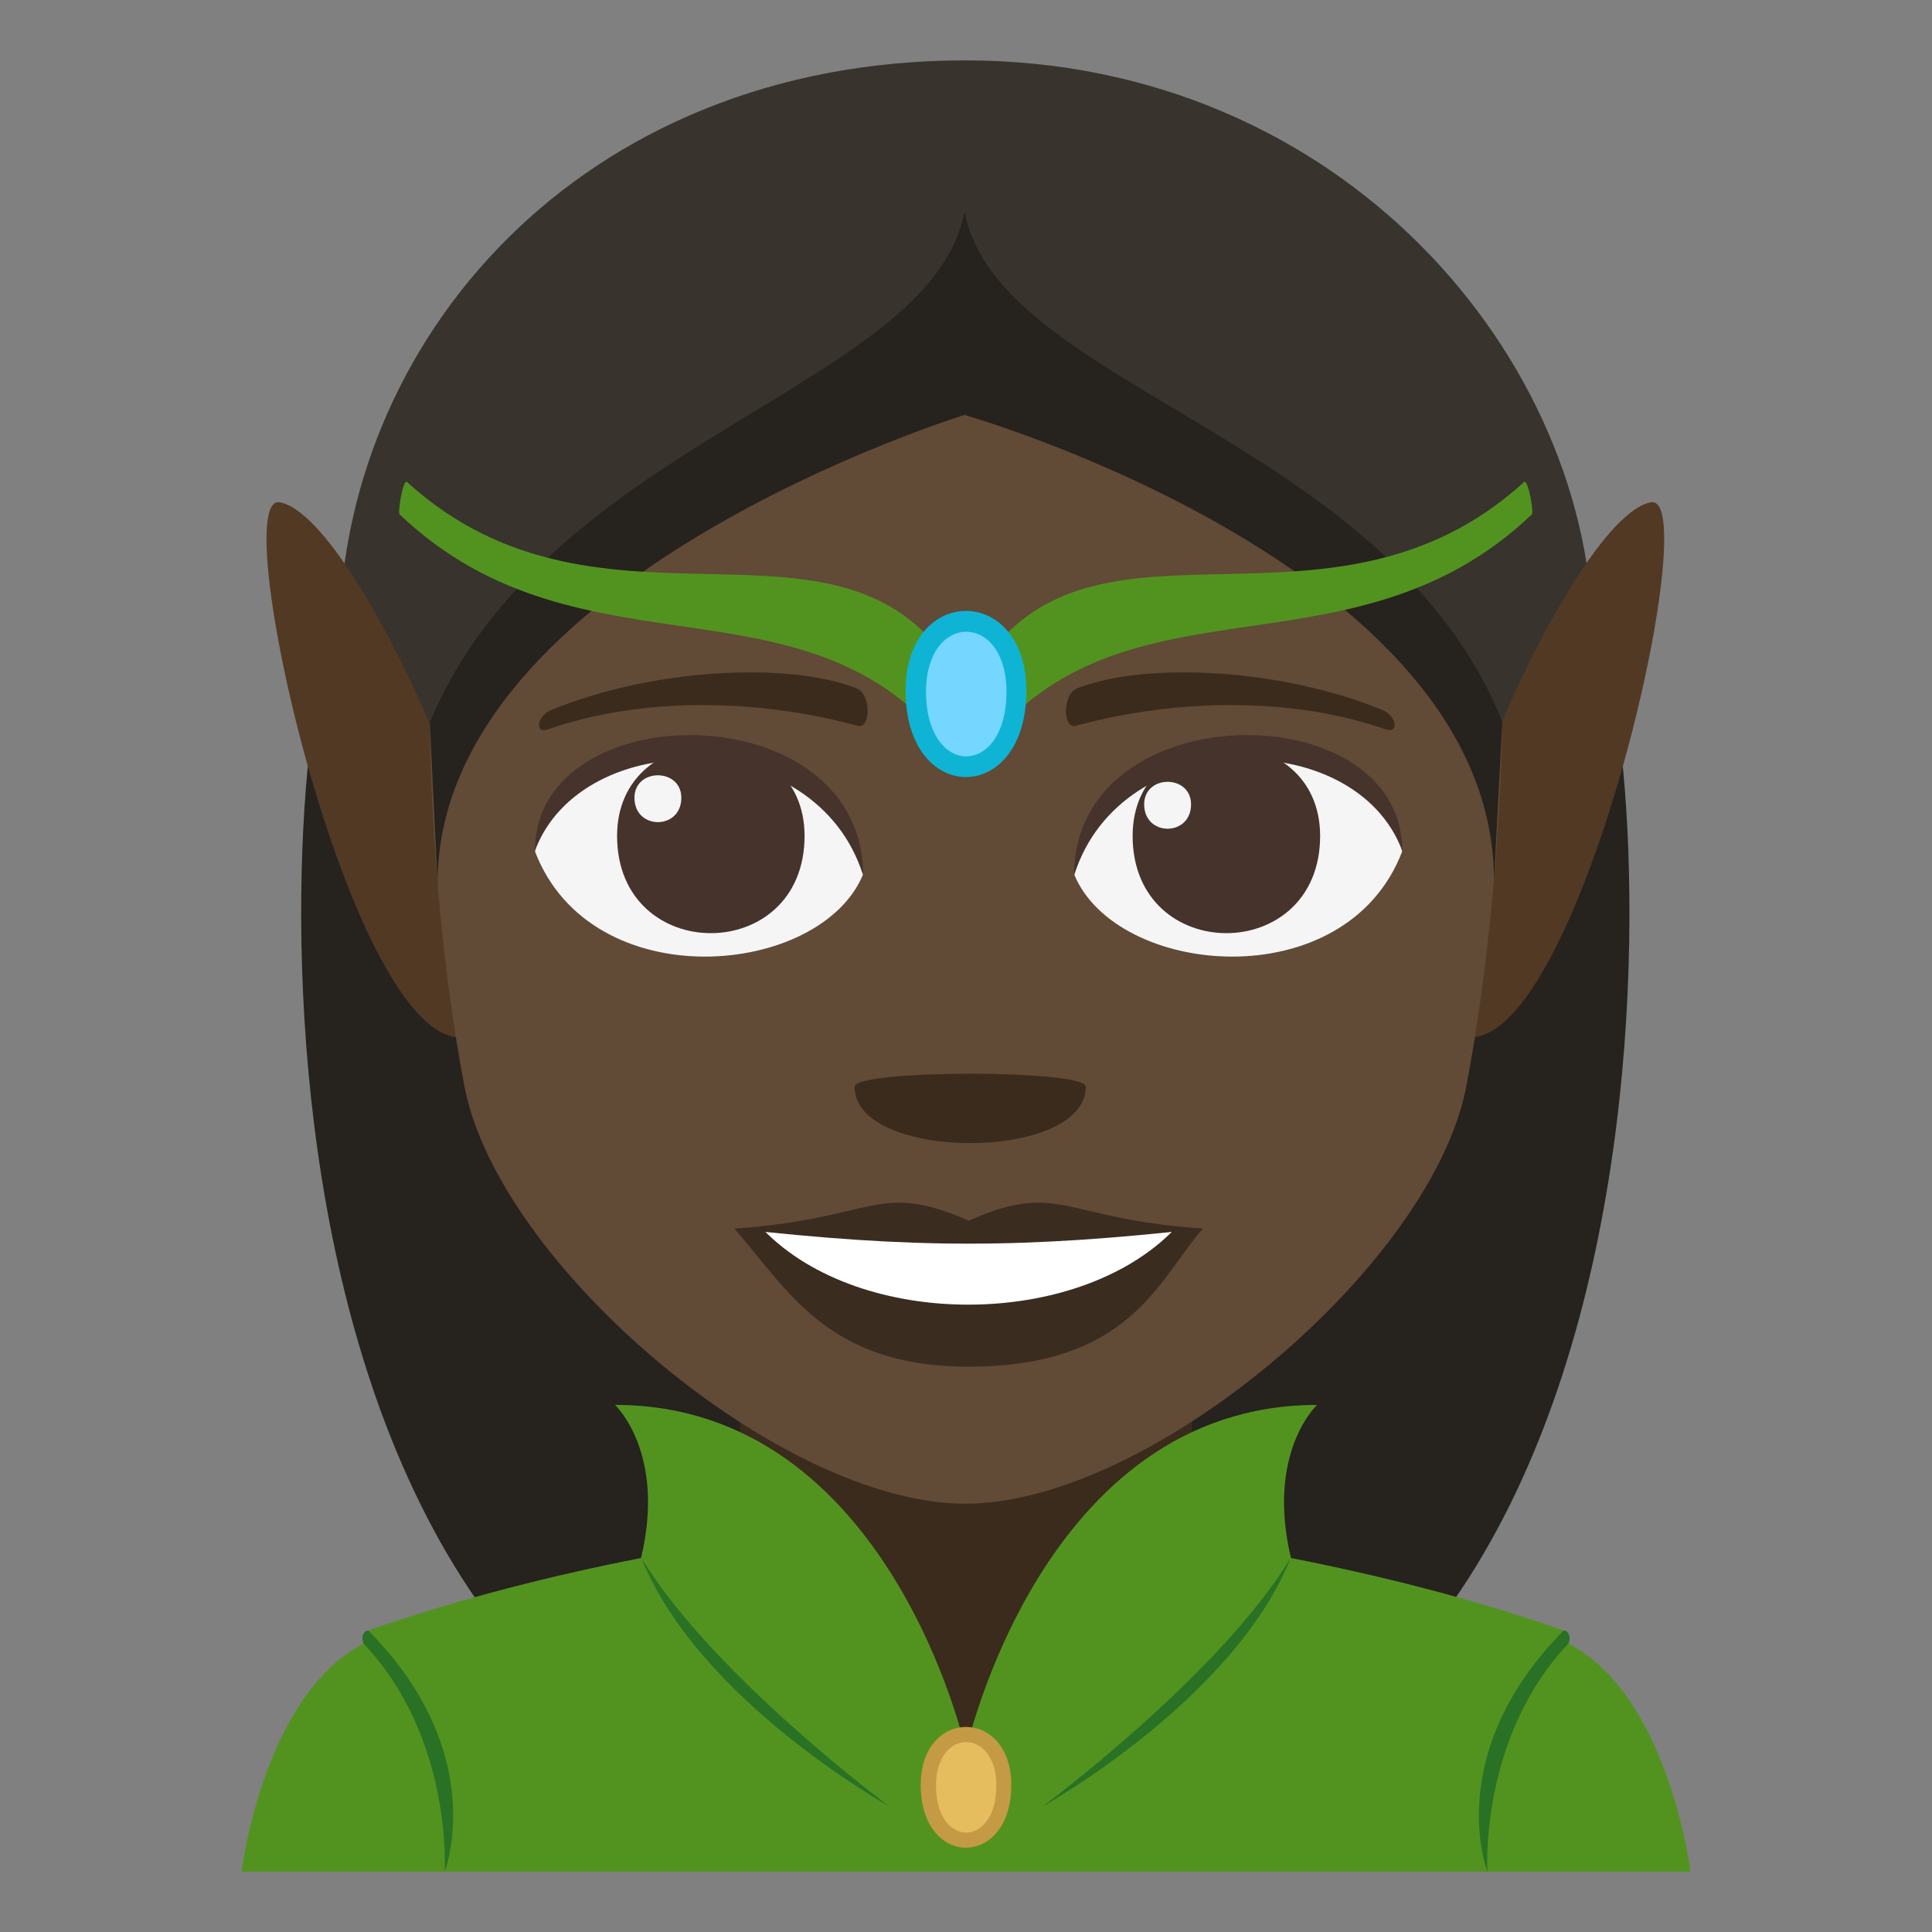 <?xml version="1.0" encoding="utf-8"?>
<!-- Generator: Adobe Illustrator 15.0.0, SVG Export Plug-In . SVG Version: 6.00 Build 0)  -->
<!DOCTYPE svg PUBLIC "-//W3C//DTD SVG 1.1//EN" "http://www.w3.org/Graphics/SVG/1.1/DTD/svg11.dtd">
<svg version="1.1" id="Layer_1" xmlns="http://www.w3.org/2000/svg" xmlns:xlink="http://www.w3.org/1999/xlink" x="0px" y="0px"
	 width="64px" height="64px" viewBox="0 0 64 64" enable-background="new 0 0 64 64" xml:space="preserve">
<rect x="0" y="0" width="64" height="64" fill="#808080" stroke="none"/>
<path fill="#26221E" d="M11.061,21.257C9.483,22.877,6.027,61.23,31.978,61.23c25.952,0,22.493-38.354,20.915-39.974
	C45.84,14.017,18.114,14.017,11.061,21.257z"/>
<path fill="#38332D" d="M31.974,2c-12.756,0-20.742,9.3-20.742,19.257l0.966,6.162h39.603l0.966-6.162
	C52.767,11.914,44.471,2,31.974,2z"/>
<polygon fill="#3B2B1C" points="24.518,51.91 32,57.99 39.486,51.91 39.486,45.432 24.518,45.432 "/>
<path fill="#529320" d="M51.801,54.367c-0.074-0.035-0.09-0.283,0-0.357c-3.119-1.086-6.226-1.848-9.035-2.398
	c-0.837-3.498,0.864-5.072,0.864-5.072C34.506,46.539,32,57.99,32,57.99s-2.504-11.451-11.628-11.451c0,0,1.7,1.574,0.863,5.072
	c-2.81,0.551-5.915,1.313-9.036,2.398c0.091,0.074,0.076,0.322,0,0.357C8.73,56.004,8,62,8,62h48C56,62,55.27,56.004,51.801,54.367z
	"/>
<path fill="#297124" d="M51.801,54.01C47.742,58.117,49.273,62,49.273,62s-0.281-4.432,2.685-7.555
	C52.055,54.213,51.951,54.021,51.801,54.01z"/>
<path fill="#297124" d="M34.537,59.842c0,0,5.864-4.344,8.221-8.238C40.879,56.318,34.537,59.842,34.537,59.842z"/>
<path fill="#297124" d="M12.199,54.01C16.26,58.117,14.729,62,14.729,62s0.28-4.432-2.686-7.555
	C11.947,54.213,12.049,54.021,12.199,54.01z"/>
<path fill="#297124" d="M29.463,59.842c0,0-5.863-4.344-8.219-8.238C23.122,56.318,29.463,59.842,29.463,59.842z"/>
<path fill="#C49A45" d="M33.5,59.131c0,2.768-3,2.768-3,0C30.5,56.566,33.5,56.566,33.5,59.131z"/>
<path fill="#E5BC5E" d="M33.006,59.15c0,2.076-2,2.076-2,0C31.006,57.227,33.006,57.227,33.006,59.15z"/>
<path fill="#523924" d="M16.184,33.953c2.134-1.988-4.167-16.844-6.92-17.314C7.318,16.309,12.298,37.57,16.184,33.953z"/>
<path fill="#523924" d="M47.774,33.953c-2.135-1.988,4.168-16.844,6.92-17.314C56.639,16.309,51.66,37.568,47.774,33.953z"/>
<path fill="#614A36" d="M49.767,23.904c0,0-12.645-10.724-17.788-10.739C26.773,13.15,14.237,23.93,14.237,23.93
	s-0.005,5.979,1.146,12.047c1.124,5.924,10.474,13.836,16.596,13.836c6.124,0,15.474-7.912,16.597-13.836
	C49.727,29.906,49.767,23.904,49.767,23.904z"/>
<path fill="#F5F5F5" d="M46.447,28.211c-1.868,4.869-9.475,4.155-10.867,0.749C36.639,23.486,45.42,23.017,46.447,28.211z"/>
<path fill="#45332C" d="M37.52,27.691c0,4.295,6.211,4.295,6.211,0C43.73,23.703,37.52,23.703,37.52,27.691z"/>
<path fill="#45332C" d="M46.447,28.174c0-5.228-10.867-5.228-10.867,0.828C37.131,24.033,44.896,24.033,46.447,28.174z"/>
<path fill="#F5F5F5" d="M17.724,28.211c1.871,4.869,9.476,4.155,10.869,0.749C27.535,23.486,18.754,23.017,17.724,28.211z"/>
<path fill="#45332C" d="M26.652,27.691c0,4.295-6.21,4.295-6.21,0C20.442,23.705,26.652,23.705,26.652,27.691z"/>
<path fill="#45332C" d="M17.724,28.174c0-5.227,10.869-5.227,10.869,0.826C27.041,24.033,19.277,24.033,17.724,28.174z"/>
<path fill="#F5F5F5" d="M37.902,26.646c0,1.075,1.553,1.075,1.553,0C39.455,25.65,37.902,25.65,37.902,26.646z"/>
<path fill="#F5F5F5" d="M22.57,26.428c0,1.075-1.553,1.075-1.553,0C21.018,25.434,22.57,25.434,22.57,26.428z"/>
<path fill="#3B2C20" d="M39.85,40.697c-1.461,1.652-2.373,4.576-7.764,4.576c-4.701,0-5.998-2.574-7.762-4.576H39.85z"/>
<path fill="#FFFFFF" d="M38.879,40.746c-3.195,3.273-10.349,3.32-13.586,0H38.879z"/>
<path fill="#3B2C20" d="M32.086,40.436c-3.041-1.336-3.064-0.055-7.763,0.262c5.933,0.666,9.593,0.666,15.527,0
	C35.151,40.381,35.128,39.1,32.086,40.436z"/>
<path fill="#3B2B1C" d="M45.789,23.518c-3.292-1.355-7.797-1.62-10.11-0.716c-0.489,0.19-0.474,1.359-0.042,1.242
	c3.316-0.902,7.135-0.974,10.275,0.12C46.334,24.311,46.282,23.721,45.789,23.518z"/>
<path fill="#3B2B1C" d="M18.265,23.518c3.292-1.355,7.796-1.619,10.11-0.716c0.487,0.19,0.473,1.359,0.041,1.243
	c-3.317-0.903-7.135-0.975-10.274,0.12C17.718,24.311,17.77,23.721,18.265,23.518z"/>
<path fill="#3B2B1C" d="M35.968,35.998c0,2.492-7.659,2.492-7.659,0C28.309,35.426,35.968,35.426,35.968,35.998z"/>
<path fill="#26221E" d="M14.495,29.258c0-10.145,17.456-15.513,17.456-15.513s17.539,5.005,17.539,15.416l0.277-5.257
	c-3.833-9.472-16.729-11.04-17.815-16.905c-1.083,5.84-13.815,7.564-17.714,16.931L14.495,29.258z"/>
<path fill="#529320" d="M31.714,22.409c-3.638-6.372-11.729-0.514-18.23-6.442c-0.13-0.119-0.316,1.007-0.248,1.071
	c6.087,5.799,13.801,1.539,18.479,8.136C32.031,25.623,32.154,23.182,31.714,22.409z"/>
<path fill="#529320" d="M32.286,25.174c4.678-6.597,12.373-2.337,18.461-8.136c0.068-0.064-0.129-1.19-0.259-1.071
	c-6.503,5.929-14.564,0.07-18.202,6.442C31.846,23.182,31.969,25.623,32.286,25.174z"/>
<path fill="#0FB4D4" d="M33.999,22.885c0,3.808-4,3.808-4,0C29.999,19.355,33.999,19.355,33.999,22.885z"/>
<path fill="#75D6FF" d="M33.341,22.915c0,2.853-2.665,2.853-2.665,0C30.676,20.266,33.341,20.266,33.341,22.915z"/>
</svg>
